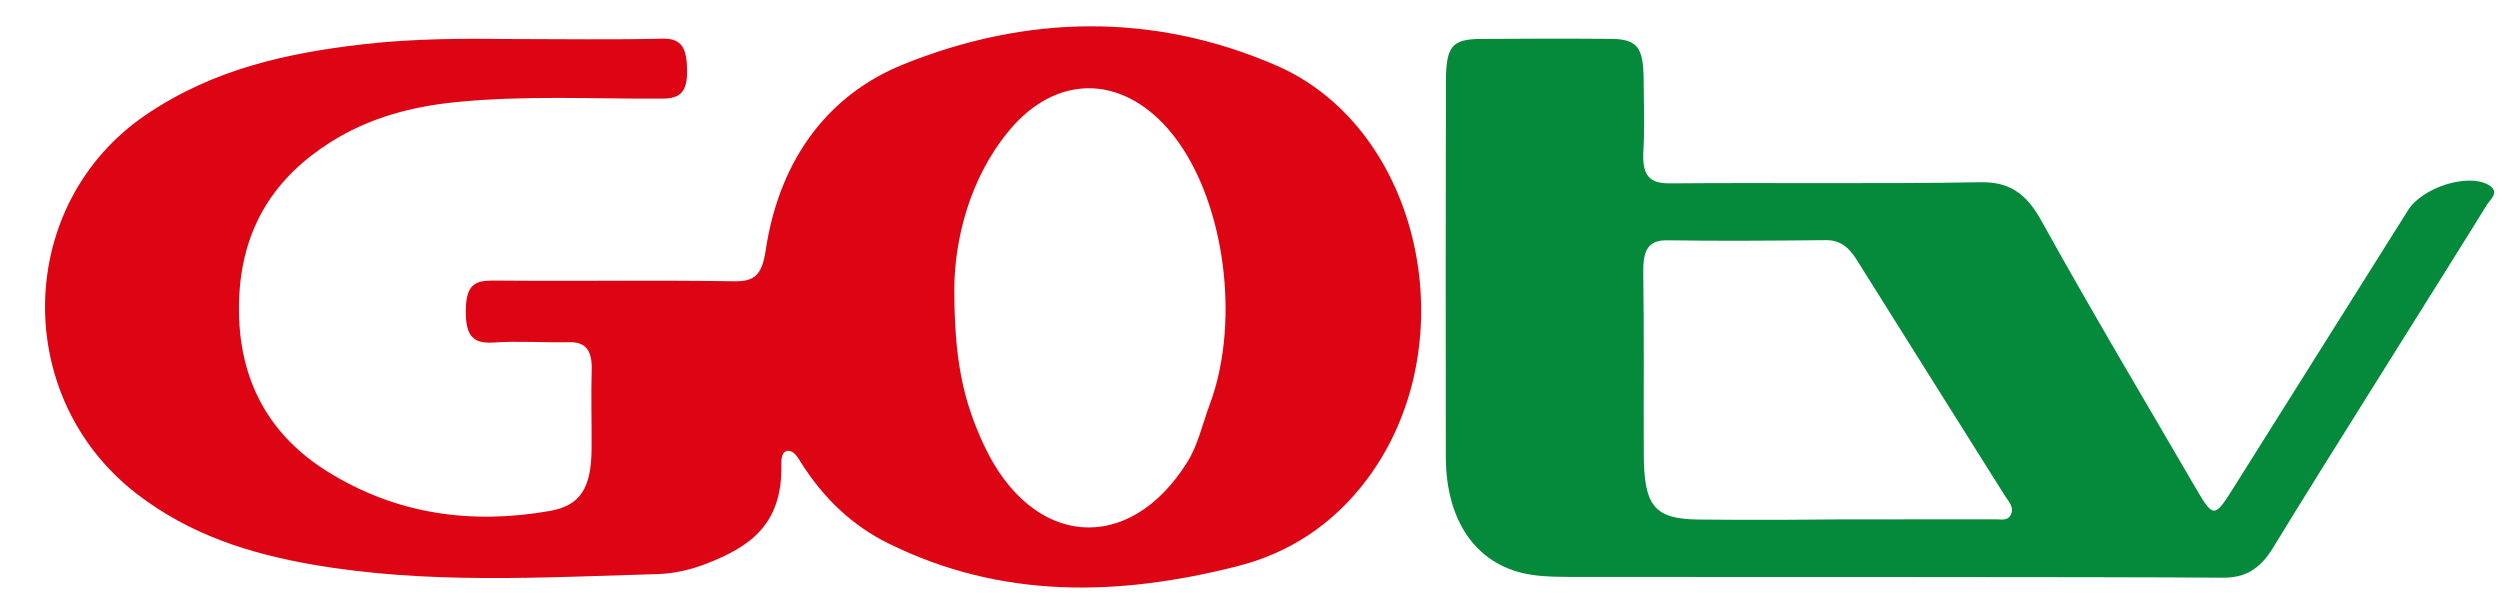 <svg width="49" height="12" viewBox="0 0 49 12" fill="none" xmlns="http://www.w3.org/2000/svg">
<g clip-path="url(#clip0_2187_30903)">
<path d="M10.016 0.765C11.007 0.766 11.997 0.781 12.987 0.758C13.373 0.749 13.461 0.958 13.467 1.379C13.473 1.821 13.315 1.931 12.985 1.933C11.634 1.941 10.282 1.866 8.932 2.002C8.079 2.088 7.252 2.3 6.487 2.781C5.427 3.448 4.712 4.432 4.684 5.956C4.655 7.507 5.331 8.563 6.413 9.239C7.785 10.096 9.26 10.279 10.771 10.016C11.381 9.91 11.588 9.561 11.595 8.801C11.599 8.284 11.582 7.767 11.597 7.251C11.609 6.852 11.467 6.699 11.15 6.707C10.663 6.718 10.174 6.68 9.689 6.713C9.296 6.739 9.125 6.619 9.129 6.086C9.134 5.572 9.317 5.496 9.674 5.499C11.245 5.514 12.817 5.489 14.389 5.513C14.769 5.519 14.931 5.412 15.005 4.918C15.287 3.043 16.3 1.829 17.703 1.263C20.117 0.289 22.599 0.238 25.012 1.282C27.865 2.516 28.769 6.729 26.808 9.375C26.121 10.302 25.237 10.848 24.252 11.098C21.939 11.684 19.638 11.756 17.399 10.644C16.72 10.307 16.147 9.779 15.698 9.063C15.632 8.957 15.558 8.828 15.44 8.837C15.323 8.846 15.312 8.993 15.314 9.104C15.344 10.322 14.637 10.735 13.861 11.042C13.55 11.165 13.215 11.243 12.89 11.252C10.629 11.316 8.363 11.457 6.112 11.063C4.909 10.853 3.739 10.49 2.693 9.689C0.21 7.787 0.297 3.993 2.858 2.252C4.192 1.345 5.653 1.035 7.143 0.865C8.097 0.757 9.057 0.753 10.016 0.765ZM18.704 5.626C18.703 7.05 18.873 7.844 19.289 8.732C20.229 10.737 22.128 10.889 23.273 9.054C23.483 8.717 23.566 8.314 23.706 7.942C24.34 6.264 23.992 3.789 22.898 2.532C21.964 1.458 20.694 1.458 19.779 2.559C18.997 3.501 18.718 4.691 18.704 5.626Z" fill="#DD0514"/>
<path d="M30.885 11.308C30.602 11.307 30.318 11.309 30.038 11.269C28.976 11.118 28.341 10.258 28.338 8.958C28.333 6.509 28.337 4.061 28.34 1.612C28.341 0.907 28.453 0.768 29.024 0.763C29.873 0.757 30.721 0.755 31.57 0.762C32.085 0.766 32.209 0.923 32.215 1.539C32.218 2.017 32.237 2.497 32.21 2.973C32.183 3.46 32.349 3.597 32.732 3.594C34.759 3.577 36.786 3.607 38.813 3.572C39.359 3.562 39.7 3.764 40.011 4.326C40.994 6.1 42.027 7.833 43.044 9.579C43.378 10.152 43.406 10.15 43.763 9.583C44.908 7.763 46.051 5.941 47.197 4.121C47.477 3.676 48.359 3.392 48.767 3.62C49.014 3.758 48.808 3.908 48.744 4.012C48.134 5.008 45.321 9.464 44.558 10.726C44.297 11.159 44.001 11.327 43.566 11.323C41.366 11.304 32.912 11.311 30.885 11.308ZM36.108 10.18C37.113 10.18 38.118 10.181 39.123 10.179C39.229 10.178 39.362 10.218 39.419 10.072C39.475 9.928 39.364 9.825 39.302 9.726C38.331 8.177 37.354 6.633 36.385 5.082C36.23 4.833 36.05 4.704 35.789 4.707C34.752 4.717 33.715 4.726 32.679 4.71C32.296 4.705 32.202 4.914 32.208 5.341C32.226 6.526 32.213 7.712 32.218 8.897C32.222 9.919 32.423 10.17 33.281 10.183C34.223 10.197 36.108 10.182 36.108 10.18Z" fill="#05893B"/>
</g>
<defs>
<clipPath id="clip0_2187_30903">
<rect width="48" height="11" fill="white" transform="translate(0.883 0.516)"/>
</clipPath>
</defs>
</svg>
